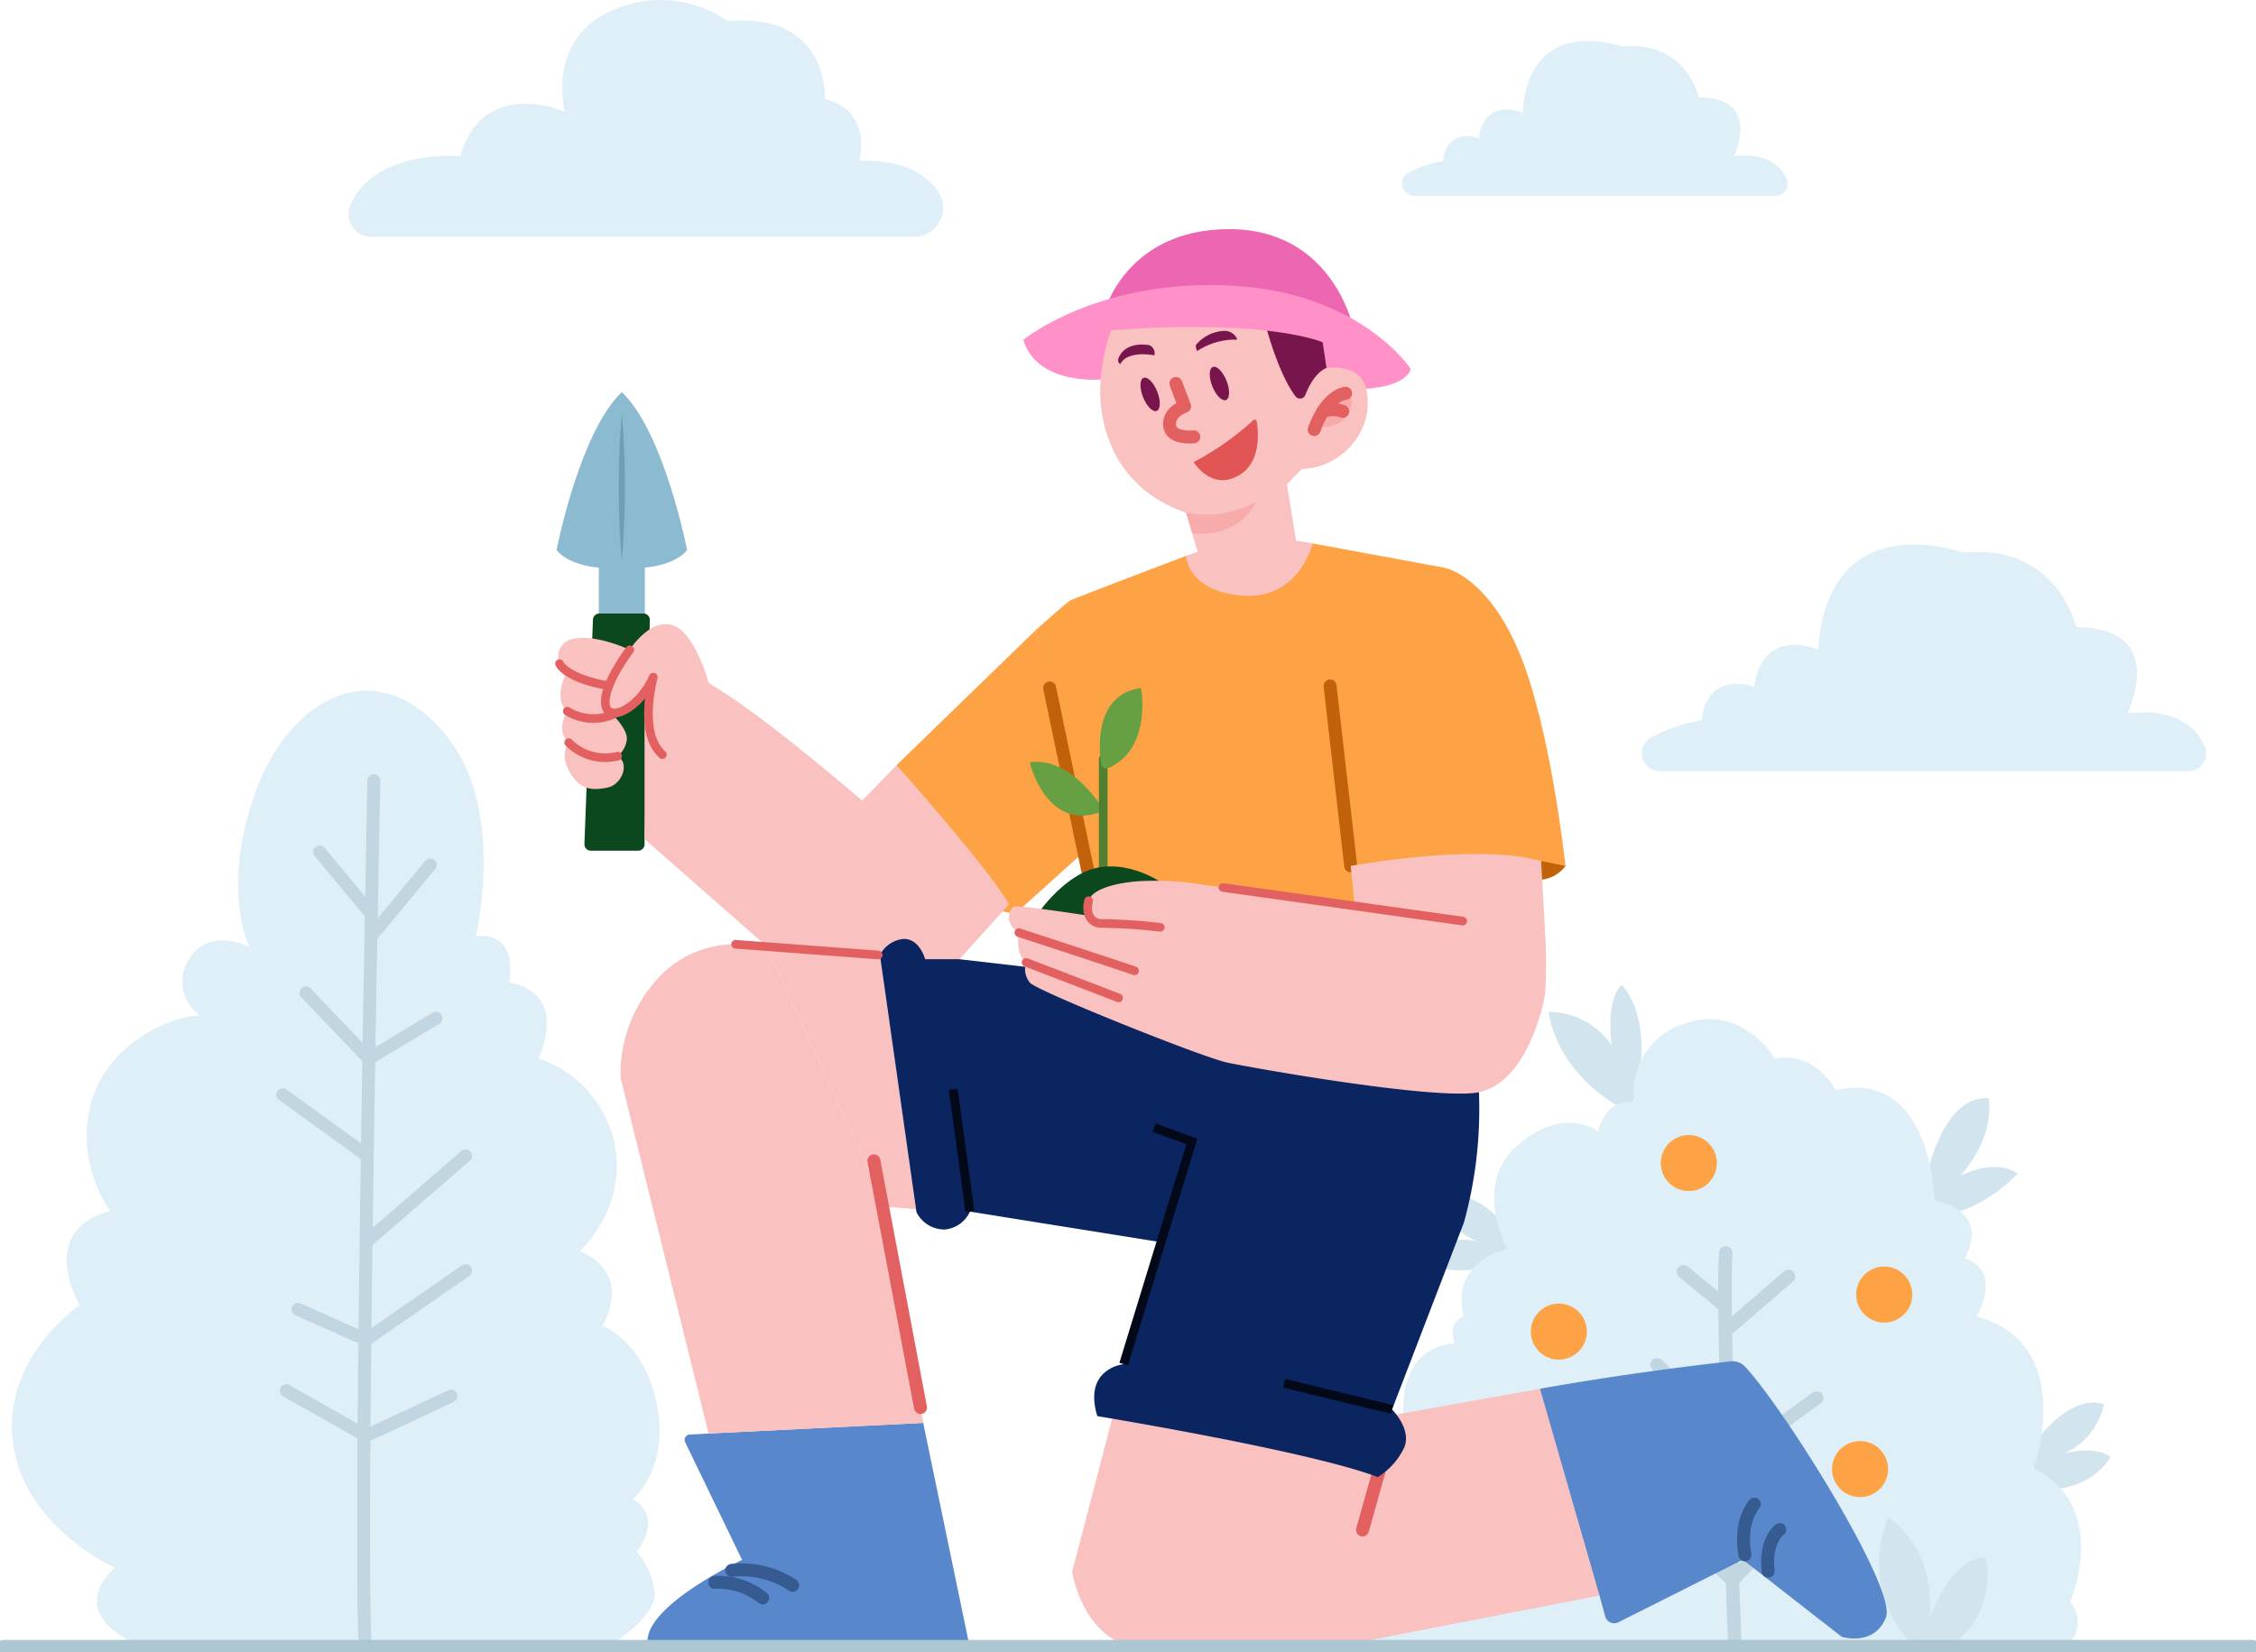 <svg id="Grupo_1013049" data-name="Grupo 1013049" xmlns="http://www.w3.org/2000/svg" xmlns:xlink="http://www.w3.org/1999/xlink" width="253" height="185.303" viewBox="0 0 253 185.303">
  <defs>
    <clipPath id="clip-path">
      <rect id="Rectángulo_351473" data-name="Rectángulo 351473" width="253" height="185.303" fill="none"/>
    </clipPath>
    <clipPath id="clip-path-3">
      <rect id="Rectángulo_351470" data-name="Rectángulo 351470" width="7.85" height="3.581" fill="none"/>
    </clipPath>
    <clipPath id="clip-path-4">
      <rect id="Rectángulo_351471" data-name="Rectángulo 351471" width="4.058" height="3.784" fill="none"/>
    </clipPath>
  </defs>
  <g id="Grupo_1013048" data-name="Grupo 1013048" clip-path="url(#clip-path)">
    <g id="Grupo_1013047" data-name="Grupo 1013047">
      <g id="Grupo_1013046" data-name="Grupo 1013046" clip-path="url(#clip-path)">
        <path id="Trazado_664164" data-name="Trazado 664164" d="M381.032,250.9s-7.819-3.433-9.154-11.316A8.51,8.51,0,0,1,379,243.4s-.826-4.9,1.081-6.866c0,0,4.323,3.942.953,14.367" transform="translate(-198.229 -126.084)" fill="#d2e5ef"/>
        <path id="Trazado_664165" data-name="Trazado 664165" d="M462.114,273.8s1.59-10.3,7.184-10.044c0,0,1.081,3.814-3.115,8.709,0,0,3.751-2.034,6.421-.255,0,0-3.624,4.069-8.328,4.641,0,0-2.436-1.7-2.161-3.052" transform="translate(-246.318 -140.593)" fill="#d2e5ef"/>
        <path id="Trazado_664166" data-name="Trazado 664166" d="M485.555,343.616s4.387-7.925,9.218-6.527a7.7,7.7,0,0,1-4.609,5.594s3.4-1.1,5.351.339c0,0-2.374,4.493-8.943,3.476Z" transform="translate(-258.824 -179.597)" fill="#d2e5ef"/>
        <path id="Trazado_664167" data-name="Trazado 664167" d="M350.3,294.47s-5.785,1.335-7.692-.636c0,0,1.526-3.179,5.722-2.162a8.213,8.213,0,0,1-4.9-5.722,10.191,10.191,0,0,1,9.281,6.167Z" transform="translate(-182.627 -152.425)" fill="#d2e5ef"/>
        <path id="Trazado_664168" data-name="Trazado 664168" d="M404.452,315.374a3.379,3.379,0,0,0,.827-5.192s4.7-10.489-4.069-15c0,0,4.98-13.88-6.379-17.016,0,0,2.967-5.086-1.356-6.527,0,0,3.221-5.128-3.391-6.463,0,0-.254-14.812-11.061-12.4,0,0-2.331-4.45-6.823-3.518,0,0-3.645-6.273-10.256-3.9a8.056,8.056,0,0,0-5.51,8.815s-3.052-.784-4.069,3.253c0,0-3.73-3-8.985,1.494s-1.187,11.7-1.187,11.7-6.442,1.187-4.917,7.544c0,0-1.78.509-1.017,3.052,0,0-5.006-.2-5.679,6.1a9.356,9.356,0,0,0,4.26,9.071s-11.549,6.358-9.854,18.987Z" transform="translate(-173.144 -130.504)" fill="#dfeff7"/>
        <path id="Trazado_664169" data-name="Trazado 664169" d="M455.453,379.17s-6.676-5.425-3.168-14.664c0,0,5.542,3.221,4.609,11.528,0,0,2.373-7.2,6.357-7.035a9.618,9.618,0,0,1-4.323,10.171Z" transform="translate(-240.547 -194.299)" fill="#d2e5ef"/>
        <path id="Trazado_664170" data-name="Trazado 664170" d="M415.389,345.3s-1.526-39.753-1.017-44.33" transform="translate(-220.825 -160.434)" fill="none" stroke="#c1d6e0" stroke-linecap="round" stroke-linejoin="round" stroke-width="1.513"/>
        <line id="Línea_246" data-name="Línea 246" x2="4.653" y2="3.817" transform="translate(188.8 142.659)" fill="none" stroke="#c1d6e0" stroke-linecap="round" stroke-linejoin="round" stroke-width="1.513"/>
        <line id="Línea_247" data-name="Línea 247" x1="7.093" y2="6.104" transform="translate(193.489 143.168)" fill="none" stroke="#c1d6e0" stroke-linecap="round" stroke-linejoin="round" stroke-width="1.513"/>
        <line id="Línea_248" data-name="Línea 248" x2="7.918" y2="7.456" transform="translate(185.833 153.085)" fill="none" stroke="#c1d6e0" stroke-linecap="round" stroke-linejoin="round" stroke-width="1.513"/>
        <line id="Línea_249" data-name="Línea 249" x1="9.967" y2="7.206" transform="translate(193.751 156.813)" fill="none" stroke="#c1d6e0" stroke-linecap="round" stroke-linejoin="round" stroke-width="1.513"/>
        <path id="Trazado_664171" data-name="Trazado 664171" d="M401.783,362.087l6.672,6.355,9.432-9.746" transform="translate(-214.17 -191.203)" fill="none" stroke="#c1d6e0" stroke-linecap="round" stroke-linejoin="round" stroke-width="1.513"/>
        <path id="Trazado_664172" data-name="Trazado 664172" d="M405.15,275.788a3.141,3.141,0,1,0-3.141,3.141,3.14,3.14,0,0,0,3.141-3.141" transform="translate(-212.617 -145.334)" fill="#fda345"/>
        <path id="Trazado_664173" data-name="Trazado 664173" d="M373.941,316.278a3.141,3.141,0,1,0-3.141,3.141,3.141,3.141,0,0,0,3.141-3.141" transform="translate(-195.981 -166.917)" fill="#fda345"/>
        <path id="Trazado_664174" data-name="Trazado 664174" d="M452.085,307.375a3.141,3.141,0,1,0-3.141,3.141,3.14,3.14,0,0,0,3.141-3.141" transform="translate(-237.635 -162.171)" fill="#fda345"/>
        <path id="Trazado_664175" data-name="Trazado 664175" d="M446.277,349.306a3.141,3.141,0,1,0-3.141,3.141,3.141,3.141,0,0,0,3.141-3.141" transform="translate(-234.539 -184.523)" fill="#fda345"/>
        <path id="Trazado_664176" data-name="Trazado 664176" d="M17.915,273.315s-9.6-3.2-3.525-9.036c0,0-10.211-4.528-11.427-14.056s7.476-15.383,7.476-15.383-4.923-8.265,3.424-10.585a14.758,14.758,0,0,1-2.087-12.309c2.067-6.808,9.34-9.6,12.146-9.6a4.564,4.564,0,0,1-1.266-6.2c2.188-3.89,6.868-1.459,6.868-1.459s-3.324-6.26.617-17.322,14.242-16.214,21.946-5.714c6.065,8.266,2.783,21.841,2.783,21.841s4.619-1.086,3.768,5.191c0,0,6.564.52,3.282,8.5a12.776,12.776,0,0,1,8.464,9.321c1.626,7.415-3.844,12.278-3.844,12.278s5.956,1.945,2.553,8.388c0,0,4.717,1.7,6.107,8.915s-2.744,10.535-2.744,10.535,3.566,1.459.487,5.916a8.008,8.008,0,0,1,1.945,4.22c.648,3.074-5.511,6.559-5.511,6.559Z" transform="translate(-1.517 -88.445)" fill="#dfeff7"/>
        <path id="Trazado_664177" data-name="Trazado 664177" d="M88.469,187.522s-1.7,83.124-.973,97.307" transform="translate(-46.543 -99.958)" fill="none" stroke="#c1d6e0" stroke-linecap="round" stroke-linejoin="round" stroke-width="1.446"/>
        <line id="Línea_250" data-name="Línea 250" x2="5.791" y2="6.969" transform="translate(35.848 95.562)" fill="none" stroke="#c1d6e0" stroke-linecap="round" stroke-linejoin="round" stroke-width="1.446"/>
        <line id="Línea_251" data-name="Línea 251" x1="6.654" y2="8.023" transform="translate(41.594 97.02)" fill="none" stroke="#c1d6e0" stroke-linecap="round" stroke-linejoin="round" stroke-width="1.446"/>
        <path id="Trazado_664178" data-name="Trazado 664178" d="M73.473,238.493l7.049,7.374,7.538-4.537" transform="translate(-39.164 -127.128)" fill="none" stroke="#c1d6e0" stroke-linecap="round" stroke-linejoin="round" stroke-width="1.446"/>
        <line id="Línea_252" data-name="Línea 252" x2="9.47" y2="6.848" transform="translate(31.715 122.792)" fill="none" stroke="#c1d6e0" stroke-linecap="round" stroke-linejoin="round" stroke-width="1.446"/>
        <line id="Línea_253" data-name="Línea 253" x1="11.171" y2="9.684" transform="translate(41.048 129.64)" fill="none" stroke="#c1d6e0" stroke-linecap="round" stroke-linejoin="round" stroke-width="1.446"/>
        <path id="Trazado_664179" data-name="Trazado 664179" d="M71.563,309.562l7.631,3.4,11.171-7.739" transform="translate(-38.147 -162.7)" fill="none" stroke="#c1d6e0" stroke-linecap="round" stroke-linejoin="round" stroke-width="1.446"/>
        <path id="Trazado_664180" data-name="Trazado 664180" d="M68.748,334.054l8.945,5.064,9.523-4.454" transform="translate(-36.646 -178.067)" fill="none" stroke="#c1d6e0" stroke-linecap="round" stroke-linejoin="round" stroke-width="1.446"/>
        <path id="Trazado_664181" data-name="Trazado 664181" d="M140.984,94.18c-4.772,4.556-7.321,17.733-7.321,17.733,1.519,1.79,4.74,1.952,4.74,1.952v5.912h5.163v-5.912s3.221-.162,4.74-1.952c0,0-2.549-13.178-7.321-17.733" transform="translate(-71.249 -50.203)" fill="#8cbad1"/>
        <path id="Trazado_664182" data-name="Trazado 664182" d="M147.1,172.67v.583a.719.719,0,0,1-.719.719h-5.309a.718.718,0,0,1-.718-.746l.957-25.163a.719.719,0,0,1,.718-.692h4.944a.719.719,0,0,1,.719.736Z" transform="translate(-74.814 -78.556)" fill="#0b481e"/>
        <path id="Trazado_664183" data-name="Trazado 664183" d="M376.529,353.263l.64,2.346a1.046,1.046,0,0,0,1.478.659l13.961-7.018L403.7,357.9s3.66,1.139,4.962-2.2c1.227-3.143-11.27-23.186-15.779-28.076a1.978,1.978,0,0,0-1.678-.62c-2.835.312-11.685,1.346-21.345,3.072,0,0,2.034,17.815,6.67,23.184" transform="translate(-197.153 -174.305)" fill="#5887cb"/>
        <path id="Trazado_664184" data-name="Trazado 664184" d="M162.34,342.981l-2.113.114a.6.6,0,0,0-.506.857l6.388,13.21s-11.958,5.559-10.494,9.9h36.045l-5.242-25.272Z" transform="translate(-82.884 -182.189)" fill="#5887cb"/>
        <path id="Trazado_664185" data-name="Trazado 664185" d="M324.566,336.85l18.195-3.249,6.67,23.184-30.4,5.911s-.542-17.064,5.531-25.845" transform="translate(-170.054 -177.825)" fill="#f9c1c0"/>
        <path id="Trazado_664186" data-name="Trazado 664186" d="M261.984,340.655l-4.489,17.181s1.085,7.484,7.267,8.569h21.476l5.532-19.2s-17.788-7.579-29.785-6.552" transform="translate(-137.257 -181.535)" fill="#f9c1c0"/>
        <line id="Línea_254" data-name="Línea 254" y1="7.456" x2="2.091" transform="translate(152.801 164.154)" fill="none" stroke="#e26060" stroke-linecap="round" stroke-miterlimit="10" stroke-width="1.452"/>
        <path id="Trazado_664187" data-name="Trazado 664187" d="M165.4,227.03l-2.6-.184a11.772,11.772,0,0,0-9.023,3.214,15.862,15.862,0,0,0-4.751,11.72l9.87,39.915L182.97,280.5l-4.284-24.241Z" transform="translate(-79.435 -120.903)" fill="#f9c1c0"/>
        <path id="Trazado_664188" data-name="Trazado 664188" d="M200.86,256.776l-3.479-.27-13.287-29.231,12.717,1Z" transform="translate(-98.131 -121.149)" fill="#f9c1c0"/>
        <path id="Trazado_664189" data-name="Trazado 664189" d="M231.519,227.282l-11.28-1.3s-3.8-4.284-6.508-3.85-2.413,3.389-2.413,3.389l4.095,28.824a3.5,3.5,0,0,0,3.145,1.952,3.446,3.446,0,0,0,2.856-2.007l21.331,3.417L238.65,271.4s-4.582.461-2.955,5.83c0,0,23.753,3.9,31.454,6.833a7.8,7.8,0,0,0,2.983-3.349c.813-2.074-1.383-4.23-1.383-4.23l8.053-20.947a47.638,47.638,0,0,0,1.627-15.862c-.488-9.436-46.91-12.392-46.91-12.392" transform="translate(-112.638 -118.389)" fill="#0b2560"/>
        <path id="Trazado_664190" data-name="Trazado 664190" d="M230.955,151.32l-15.619,15.158,6.345,15.212,6.915,1.491,8.168-7.348Z" transform="translate(-114.785 -80.661)" fill="#fda345"/>
        <path id="Trazado_664191" data-name="Trazado 664191" d="M315.216,130.531l14.859,2.739s4.718.895,8.3,9.436,5.207,24,5.207,24-.651,1.586-6.752,2.42-19.659-.771-19.659-.771Z" transform="translate(-168.025 -69.579)" fill="#fda345"/>
        <path id="Trazado_664192" data-name="Trazado 664192" d="M265.623,131.928s-12.609,4.786-12.988,5-3.85,3.308-3.85,3.308L257,178.472h28.716L279.8,130.531Z" transform="translate(-132.614 -69.579)" fill="#fda345"/>
        <line id="Línea_255" data-name="Línea 255" x2="2.314" y2="20.19" transform="translate(149.161 76.934)" fill="none" stroke="#c1610a" stroke-linecap="round" stroke-linejoin="round" stroke-width="1.452"/>
        <line id="Línea_256" data-name="Línea 256" x2="4.836" y2="23.173" transform="translate(117.712 77.165)" fill="none" stroke="#c1610a" stroke-linecap="round" stroke-linejoin="round" stroke-width="1.452"/>
        <path id="Trazado_664193" data-name="Trazado 664193" d="M255.668,188.491s-3.647-6.182-8.365-5.423c0,0,1.871,8.081,8.365,5.423" transform="translate(-131.824 -97.55)" fill="#67a042"/>
        <line id="Línea_257" data-name="Línea 257" y2="12.69" transform="translate(123.722 85.139)" fill="none" stroke="#4f7f2f" stroke-linecap="round" stroke-linejoin="round" stroke-width="0.968"/>
        <path id="Trazado_664194" data-name="Trazado 664194" d="M263.826,210.992s-3.606-3.308-8.053-2.82-7.918,6.182-7.918,6.182,9.952,3.064,15.971-3.363" transform="translate(-132.119 -110.94)" fill="#0b481e"/>
        <path id="Trazado_664195" data-name="Trazado 664195" d="M204.013,189.231l5.288-5.45s10.563,11.876,12.6,15.619l-5.553,6.155Z" transform="translate(-108.749 -97.964)" fill="#f9c1c0"/>
        <path id="Trazado_664196" data-name="Trazado 664196" d="M324.96,212.247l-.569-5.776s14.1-2.6,21.367-.542l.434,8.026Z" transform="translate(-172.916 -109.347)" fill="#f9c1c0"/>
        <path id="Trazado_664197" data-name="Trazado 664197" d="M261.437,80.635s-1.41,11.118,9.572,14.941l1.3,4.393-1.3.447s.136,4.027,6.427,4.46,7.755-5.857,7.755-5.857l-1.844-.325-1.03-6.291L284,90.668a7.614,7.614,0,0,0,5.843-3.024,7.086,7.086,0,0,0,1.369-5.979v-3.5s-8.216-6.833-16.73-6.752a33.841,33.841,0,0,0-15.592,4.438Z" transform="translate(-138 -38.067)" fill="#f9c1c0"/>
        <path id="Trazado_664198" data-name="Trazado 664198" d="M303.95,78.036s1.374,5.411,3.358,8.017a.636.636,0,0,0,1.1-.157c.4-1.023,1.184-2.544,2.379-3.033v-3.48Z" transform="translate(-162.02 -41.597)" fill="#79154d"/>
        <path id="Trazado_664199" data-name="Trazado 664199" d="M265.276,64.259s2.449-9.194,13.938-9.219c11.8-.026,13.992,11.226,13.992,11.226Z" transform="translate(-141.405 -29.339)" fill="#ed66b1"/>
        <path id="Trazado_664200" data-name="Trazado 664200" d="M254.442,79.068s-7.158.651-8.677-4.447c0,0,8.411-6.922,23.482-6.074,14.453.813,19.957,9.328,19.957,9.328s-.217,1.9-4.989,2.224c0,0-.325-2.712-4.447-2.332l-.434-2.875s-6.047-2.684-23.74-1.342a21.886,21.886,0,0,0-1.152,5.518" transform="translate(-131.005 -36.5)" fill="#ff90c8"/>
        <path id="Trazado_664201" data-name="Trazado 664201" d="M268.8,84.949s.488-1.519,3.8-.976a.973.973,0,0,0-.57-1.139s-2.685-.57-3.471,1.519c0,0-.135.447.244.6" transform="translate(-143.143 -44.117)" fill="#79154d"/>
        <path id="Trazado_664202" data-name="Trazado 664202" d="M287.362,81.739a7.721,7.721,0,0,1,4.488-1.274,1.517,1.517,0,0,0-1.573-.976,4.384,4.384,0,0,0-3.064,1.573.958.958,0,0,0,.149.678" transform="translate(-153.092 -42.371)" fill="#79154d"/>
        <path id="Trazado_664203" data-name="Trazado 664203" d="M275.778,92.271c.408,1.022.384,1.992-.054,2.168s-1.124-.512-1.532-1.534-.384-1.992.054-2.168,1.124.512,1.533,1.534" transform="translate(-146.002 -48.353)" fill="#79154d"/>
        <path id="Trazado_664204" data-name="Trazado 664204" d="M292.415,89.658c.408,1.022.384,1.992-.054,2.168s-1.124-.512-1.533-1.534-.384-1.992.054-2.168,1.124.512,1.533,1.534" transform="translate(-154.87 -46.96)" fill="#79154d"/>
        <g id="Grupo_1013042" data-name="Grupo 1013042" transform="translate(133.009 56.288)" opacity="0.33" style="mix-blend-mode: multiply;isolation: isolate">
          <g id="Grupo_1013041" data-name="Grupo 1013041">
            <g id="Grupo_1013040" data-name="Grupo 1013040" clip-path="url(#clip-path-3)">
              <path id="Trazado_664205" data-name="Trazado 664205" d="M284.845,121.763a11.625,11.625,0,0,0,7.85-1.22s-1.595,4.029-7.163,3.54Z" transform="translate(-284.845 -120.543)" fill="#f4807d"/>
            </g>
          </g>
        </g>
        <g id="Grupo_1013045" data-name="Grupo 1013045" transform="translate(147.53 44.087)" opacity="0.33" style="mix-blend-mode: multiply;isolation: isolate">
          <g id="Grupo_1013044" data-name="Grupo 1013044">
            <g id="Grupo_1013043" data-name="Grupo 1013043" clip-path="url(#clip-path-4)">
              <path id="Trazado_664206" data-name="Trazado 664206" d="M315.942,97.993s1.64-3.932,3.376-3.552,0,4.745-3.376,3.552" transform="translate(-315.942 -94.415)" fill="#f4807d"/>
            </g>
          </g>
        </g>
        <path id="Trazado_664207" data-name="Trazado 664207" d="M281.594,92.118l.976,2.563s-1.816.569-1.681,2.142S283.6,98.1,283.6,98.1" transform="translate(-149.723 -49.103)" fill="none" stroke="#e26060" stroke-linecap="round" stroke-linejoin="round" stroke-width="1.452"/>
        <path id="Trazado_664208" data-name="Trazado 664208" d="M319.147,94.47s-2.061.081-3.525,4.067" transform="translate(-168.242 -50.357)" fill="none" stroke="#e26060" stroke-linecap="round" stroke-linejoin="round" stroke-width="1.452"/>
        <path id="Trazado_664209" data-name="Trazado 664209" d="M319.941,98.6a3.4,3.4,0,0,0-2.22,0" transform="translate(-169.361 -52.458)" fill="none" stroke="#e26060" stroke-linecap="round" stroke-linejoin="round" stroke-width="1.452"/>
        <path id="Trazado_664210" data-name="Trazado 664210" d="M286.7,105.577a32.209,32.209,0,0,0,6.657-4.68.241.241,0,0,1,.413.128c.189,1.2.449,4.395-1.756,5.874-3.214,2.155-5.315-1.322-5.315-1.322" transform="translate(-152.827 -53.743)" fill="#e25555"/>
        <path id="Trazado_664211" data-name="Trazado 664211" d="M302.448,217.363l-38.314-5.369a33.025,33.025,0,0,0-7.511-.38c-3.525.325-5.1,1.248-5.369,2.169a2.956,2.956,0,0,0,0,1.681s-7.823-1.211-8.352-1.019-1.18,1.9.529,2.917c0,0-.447,2.44.813,3.335a2.394,2.394,0,0,0,.447,2.3c.922.976,19.307,8.351,22.127,8.948s21.8,3.959,27.549,3.417,7.809-9.328,8.081-11.172a55.07,55.07,0,0,0,0-6.833" transform="translate(-129.172 -112.755)" fill="#f9c1c0"/>
        <path id="Trazado_664212" data-name="Trazado 664212" d="M150.931,156.544s-1.546-5.749-4.095-6.508-4.772,2.766-4.772,2.766-3.688-1.735-6.128-1.247a2.018,2.018,0,0,0-.922,3.742s-1.627,2.982.054,4.393c0,0-1.41,2.169.163,3.525,0,0-1.085,1.247.108,3.308s2.6,2.061,4.23,1.735,2.549-2.712,1.139-3.525a2.837,2.837,0,0,0,1.03-1.8c.163-1.18-1.586-2.847-1.586-2.847s2.441.041,4.311-3.945a15.645,15.645,0,0,0-.732,3.986v13.91l13.68,12.012,12.717,1a3.316,3.316,0,0,1,2.685-1.817c1.79,0,2.386,2.278,2.386,2.278h3.85V179.4s-18.981-17.544-28.119-22.859" transform="translate(-71.448 -79.919)" fill="#f9c1c0"/>
        <path id="Trazado_664213" data-name="Trazado 664213" d="M320.591,216.949l-26.9-3.77" transform="translate(-156.55 -113.635)" fill="none" stroke="#e26060" stroke-linecap="round" stroke-miterlimit="10" stroke-width="0.968"/>
        <path id="Trazado_664214" data-name="Trazado 664214" d="M269.353,219.34a61.918,61.918,0,0,0-6.779-.433s-1.79-.162-1.248-2.549" transform="translate(-139.245 -115.329)" fill="none" stroke="#e26060" stroke-linecap="round" stroke-miterlimit="10" stroke-width="0.968"/>
        <path id="Trazado_664215" data-name="Trazado 664215" d="M244.691,224.023s11.619,3.8,12.975,4.284" transform="translate(-130.432 -119.415)" fill="none" stroke="#e26060" stroke-linecap="round" stroke-miterlimit="10" stroke-width="0.968"/>
        <line id="Línea_258" data-name="Línea 258" x1="10.372" y1="3.986" transform="translate(115.072 107.943)" fill="none" stroke="#e26060" stroke-linecap="round" stroke-miterlimit="10" stroke-width="0.968"/>
        <path id="Trazado_664216" data-name="Trazado 664216" d="M148.1,156.082s-3.01,3.945-2.725,6.142,3.864.366,5.369-3.071c0,0-1.749,6.284,1.017,8.684" transform="translate(-77.479 -83.199)" fill="none" stroke="#e26060" stroke-linecap="round" stroke-linejoin="round" stroke-width="0.968"/>
        <path id="Trazado_664217" data-name="Trazado 664217" d="M134.37,159.41s.627,1.624,5.531,2.495" transform="translate(-71.626 -84.973)" fill="none" stroke="#e26060" stroke-linecap="round" stroke-linejoin="round" stroke-width="0.968"/>
        <path id="Trazado_664218" data-name="Trazado 664218" d="M136.246,170.831a5.592,5.592,0,0,0,5.084.393" transform="translate(-72.626 -91.061)" fill="none" stroke="#e26060" stroke-linecap="round" stroke-linejoin="round" stroke-width="0.968"/>
        <path id="Trazado_664219" data-name="Trazado 664219" d="M136.594,178.38a5.736,5.736,0,0,0,5.477,1.519" transform="translate(-72.811 -95.085)" fill="none" stroke="#e26060" stroke-linecap="round" stroke-linejoin="round" stroke-width="0.968"/>
        <path id="Trazado_664220" data-name="Trazado 664220" d="M264.28,173.789c-.289-2.037-.641-7.81,4.481-8.535,0,0,1.275,6.8-3.652,8.977a.59.59,0,0,1-.829-.442" transform="translate(-140.798 -88.088)" fill="#67a042"/>
        <path id="Trazado_664221" data-name="Trazado 664221" d="M370.15,206.834l2.712.542a3.735,3.735,0,0,1-2.6,1.528Z" transform="translate(-197.308 -110.253)" fill="#c1610a"/>
        <line id="Línea_259" data-name="Línea 259" x2="1.879" y2="13.72" transform="translate(106.897 122.179)" fill="none" stroke="#030918" stroke-miterlimit="10" stroke-width="1"/>
        <path id="Trazado_664222" data-name="Trazado 664222" d="M273.28,270.885l4.23,1.546L269.863,297.4" transform="translate(-143.85 -144.395)" fill="none" stroke="#030918" stroke-miterlimit="10" stroke-width="1"/>
        <line id="Línea_260" data-name="Línea 260" x2="12.121" y2="2.942" transform="translate(143.991 155.151)" fill="none" stroke="#030918" stroke-miterlimit="10" stroke-width="1"/>
        <line id="Línea_261" data-name="Línea 261" x2="15.995" y2="1.201" transform="translate(82.492 105.915)" fill="none" stroke="#e26060" stroke-linecap="round" stroke-miterlimit="10" stroke-width="0.968"/>
        <line id="Línea_262" data-name="Línea 262" x2="5.228" y2="27.673" transform="translate(98.003 130.205)" fill="none" stroke="#e26060" stroke-linecap="round" stroke-miterlimit="10" stroke-width="1.452"/>
        <path id="Trazado_664223" data-name="Trazado 664223" d="M171.668,380.084a7.868,7.868,0,0,1,5.369,1.735" transform="translate(-91.507 -202.589)" fill="none" stroke="#365b91" stroke-linecap="round" stroke-linejoin="round" stroke-width="1.452"/>
        <path id="Trazado_664224" data-name="Trazado 664224" d="M182.566,378.839a10.291,10.291,0,0,0-6.833-1.681" transform="translate(-93.674 -201.018)" fill="none" stroke="#365b91" stroke-linecap="round" stroke-linejoin="round" stroke-width="1.452"/>
        <path id="Trazado_664225" data-name="Trazado 664225" d="M419.946,361.3s-1.749,1.871-1.058,5.694" transform="translate(-223.202 -192.59)" fill="none" stroke="#365b91" stroke-linecap="round" stroke-linejoin="round" stroke-width="1.452"/>
        <path id="Trazado_664226" data-name="Trazado 664226" d="M425.878,367.4s-1.708,1.22-1.3,4.677" transform="translate(-226.286 -195.84)" fill="none" stroke="#365b91" stroke-linecap="round" stroke-linejoin="round" stroke-width="1.452"/>
        <path id="Trazado_664227" data-name="Trazado 664227" d="M148.943,99.2a99.149,99.149,0,0,1,0,16.636,99.148,99.148,0,0,1,0-16.636" transform="translate(-79.208 -52.88)" fill="#6f9fb2"/>
        <path id="Trazado_664228" data-name="Trazado 664228" d="M86.27,26.559h60.883a3.242,3.242,0,0,0,2.683-5.071c-1.337-1.929-3.914-3.628-8.858-3.442,0,0,1.661-5.5-3.841-6.955,0,0,.519-9.758-10.9-8.72a13.194,13.194,0,0,0-13.08-1.142c-7.37,3.322-5.19,11.315-5.19,11.315S98.831,8.5,96.236,17.527c0,0-9.448-.929-12.294,5.432a2.555,2.555,0,0,0,2.328,3.6" transform="translate(-44.625 0)" fill="#dfeff7"/>
        <path id="Trazado_664229" data-name="Trazado 664229" d="M396.346,156.231h59.229a2.006,2.006,0,0,0,1.873-2.772c-.9-2.04-3.139-4.359-8.682-3.738,0,0,4.751-9.645-5.744-9.645,0,0-1.986-9.361-12.624-8.368,0,0-15.176-5.579-16.311,10.874,0,0-6.146-2.742-7.186,4.161,0,0-5.3-1.924-5.863,3.782a16.893,16.893,0,0,0-5.8,1.993,2.021,2.021,0,0,0,1.1,3.713" transform="translate(-210.195 -69.721)" fill="#dfeff7"/>
        <path id="Trazado_664230" data-name="Trazado 664230" d="M338.132,27.208H378.6a1.371,1.371,0,0,0,1.28-1.894c-.616-1.394-2.145-2.978-5.933-2.554,0,0,3.247-6.59-3.925-6.59,0,0-1.357-6.4-8.625-5.718,0,0-10.37-3.812-11.145,7.43,0,0-4.2-1.873-4.91,2.843,0,0-3.618-1.314-4.006,2.584a11.548,11.548,0,0,0-3.96,1.362,1.381,1.381,0,0,0,.755,2.537" transform="translate(-179.505 -5.239)" fill="#dfeff7"/>
        <line id="Línea_263" data-name="Línea 263" x2="252.135" transform="translate(0.433 184.87)" fill="none" stroke="#acc7d1" stroke-linecap="round" stroke-linejoin="round" stroke-width="1.853"/>
      </g>
    </g>
  </g>
</svg>
